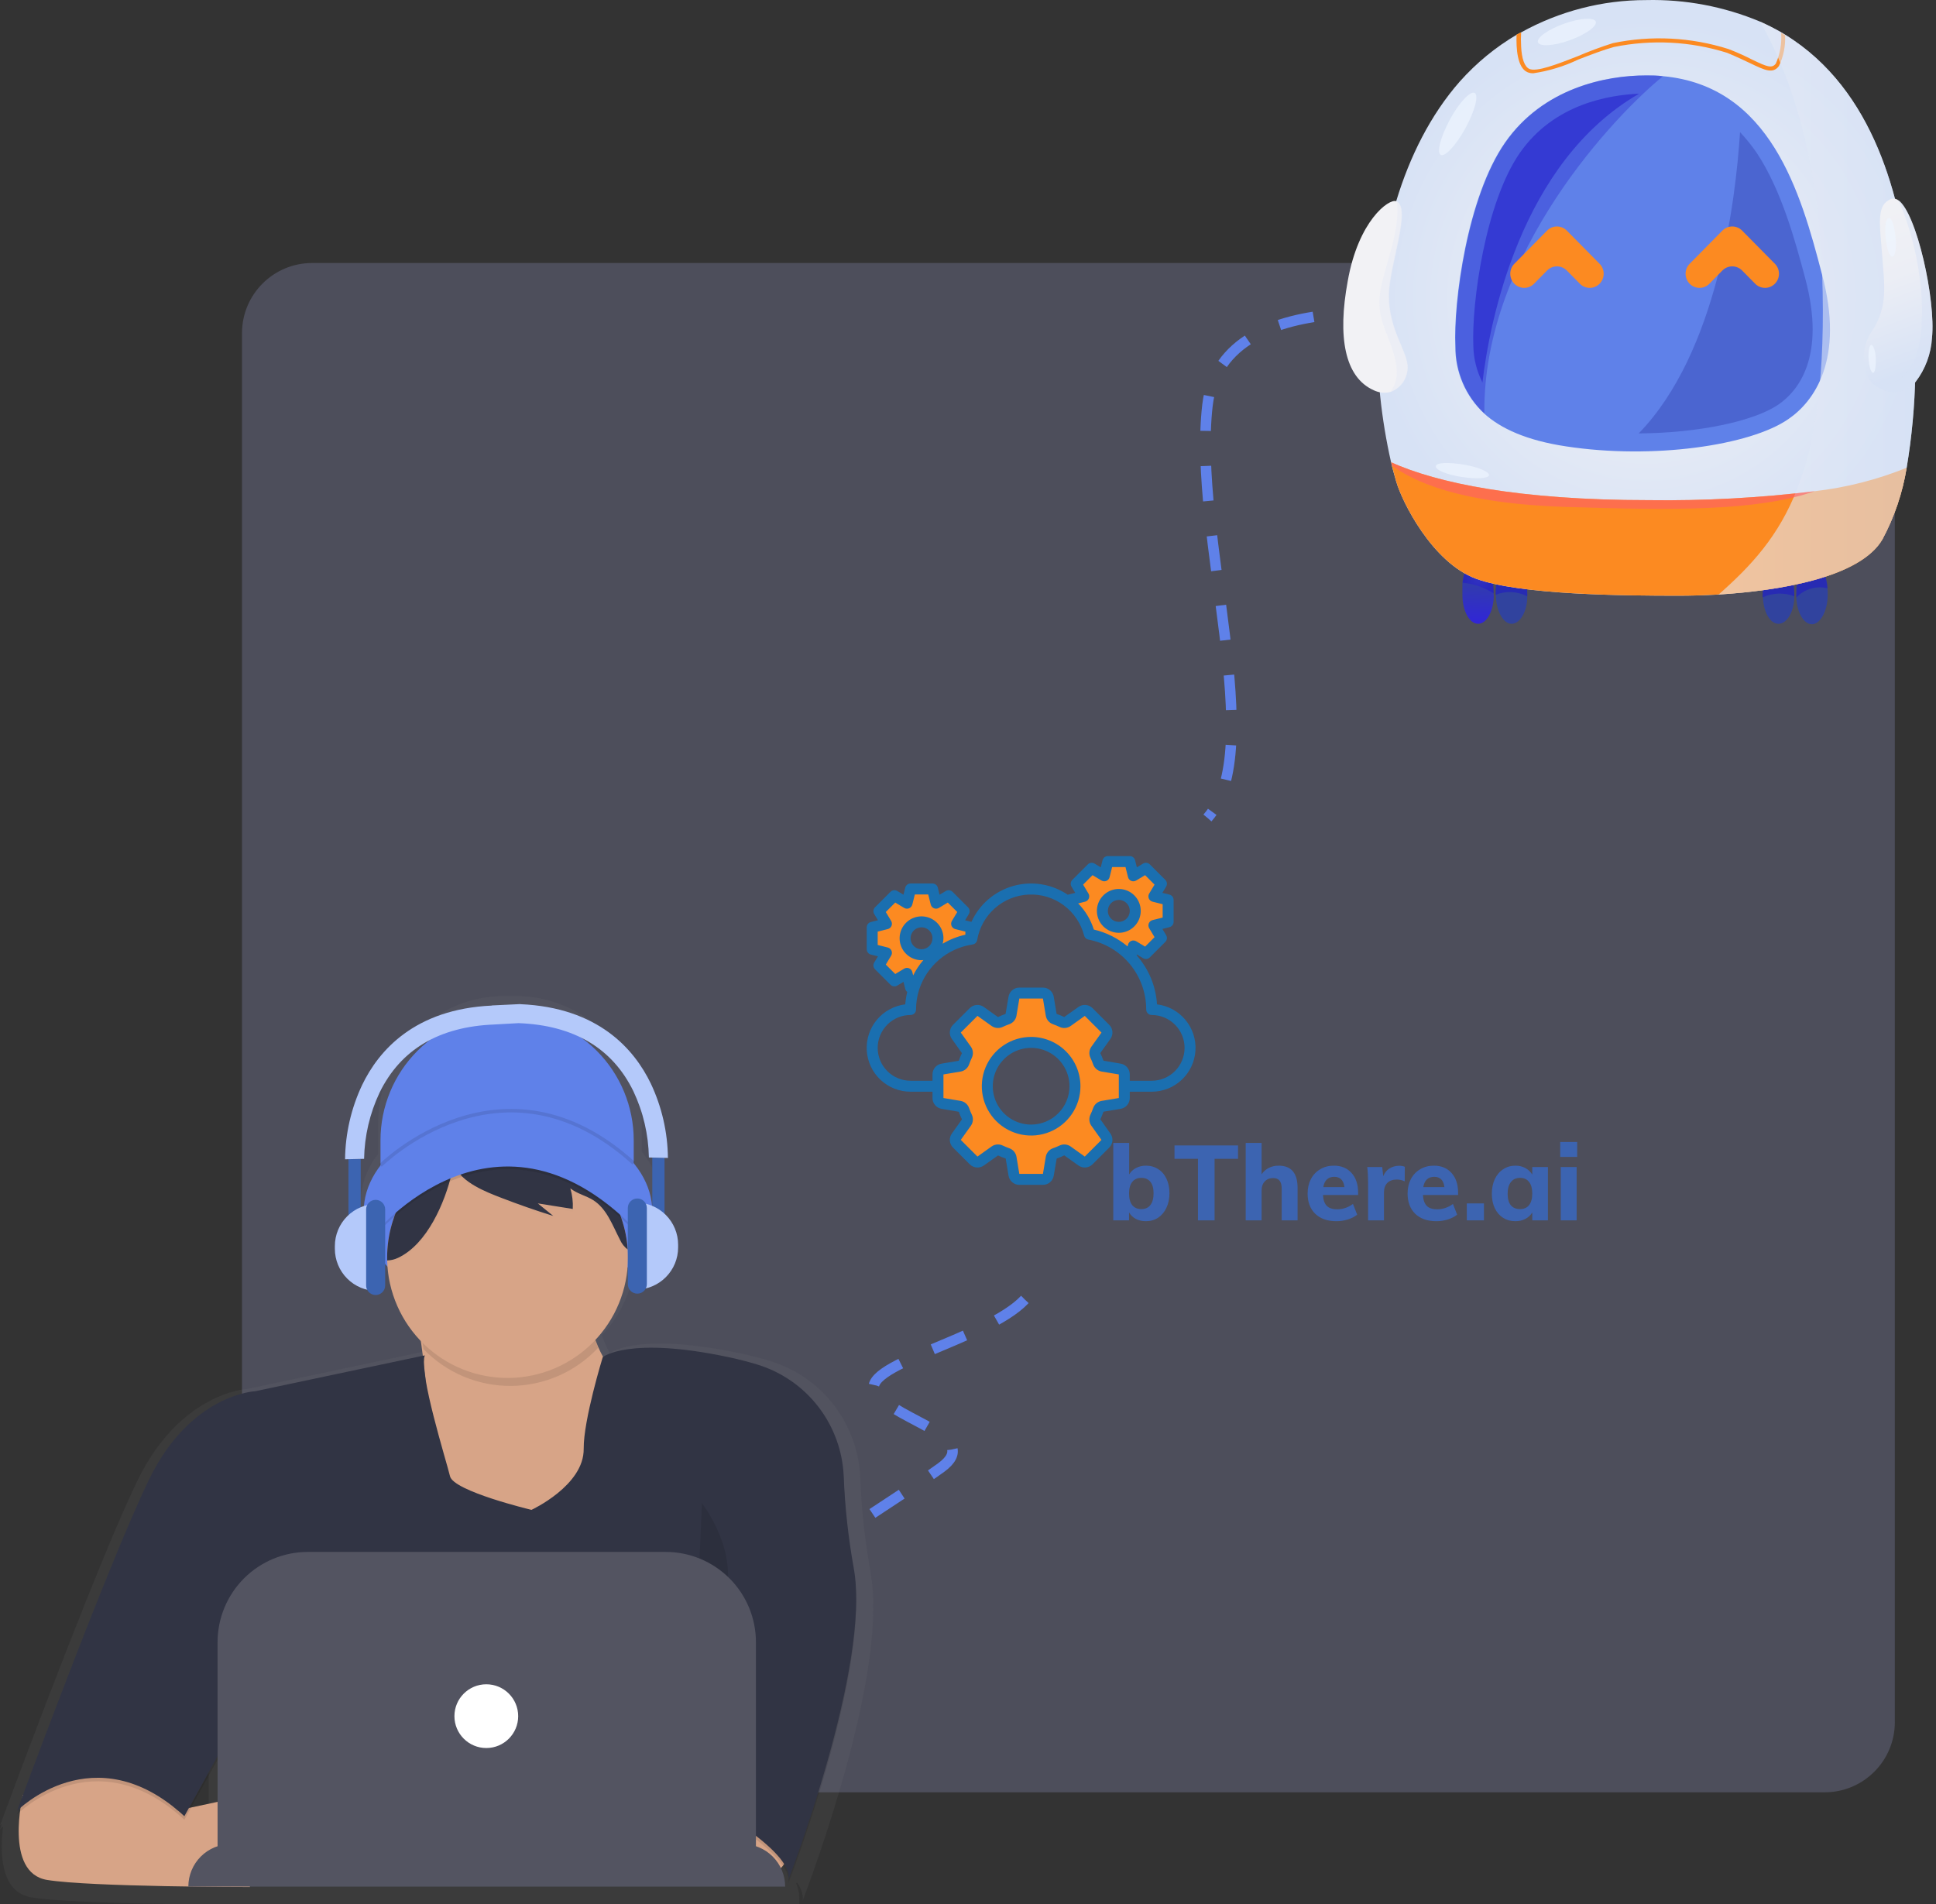 <svg width="552" height="543" viewBox="0 0 552 543" fill="none" xmlns="http://www.w3.org/2000/svg">
<rect x="0" y="0" width="552" height="543" fill="#333333" stroke="none"/>
<rect opacity="0.2" x="69" y="75" width="471.263" height="436.094" rx="20" fill="#B4BBFA"/>
<path d="M414.334 91.497C414.334 91.497 348.626 78.469 344.285 115.525C339.943 152.582 361.65 213.617 344.285 233.236M292.188 370.565C281.334 382.19 243.347 389.456 249.859 397.449C256.371 405.442 280.249 409.801 268.31 418.521C256.371 427.24 221.761 447.074 235.267 446.966" stroke="#5F81E9" stroke-width="3" stroke-miterlimit="10" stroke-dasharray="10 10"/>
<path d="M248.223 448.384C246.614 439.433 245.627 430.382 245.269 421.294V421.294C244.953 413.81 242.329 406.606 237.756 400.673C233.184 394.739 226.887 390.365 219.73 388.153C217.124 387.351 214.25 386.601 211.081 385.928C183.279 380.023 174.833 385.179 173.873 385.857C173.064 384.376 172.361 382.84 171.769 381.26C171.721 381.099 171.678 380.936 171.632 380.773C177.134 374.905 180.486 367.346 181.142 359.329C185.779 354.627 188.489 348.953 188.489 342.845C188.489 337.592 186.483 332.661 182.972 328.392V320.102C182.972 315.361 182.038 310.667 180.224 306.287C178.41 301.907 175.75 297.927 172.398 294.574C169.045 291.222 165.065 288.562 160.685 286.748C156.305 284.934 151.611 284 146.87 284H143.942C139.201 284 134.506 284.934 130.126 286.748C125.746 288.562 121.766 291.222 118.413 294.574C115.061 297.927 112.402 301.906 110.587 306.287C108.773 310.667 107.839 315.361 107.839 320.102V329.051C104.675 332.959 102.917 337.817 102.848 342.845C102.848 348.825 105.447 354.387 109.907 359.031C110.517 367.342 114.023 375.177 119.815 381.169C120.011 382.524 120.211 383.984 120.409 385.523L70.667 396.042C70.667 396.042 51.49 396.831 39.143 422.313C28.69 443.885 7.883 499.345 1.744 515.856H1.744L1.744 515.856C0.632 518.848 0 520.563 0 520.563C0 520.563 0.204 520.357 0.594 520.006C0.208 521.049 0 521.614 0 521.614C0 521.614 0.302 521.309 0.876 520.807C0.004 527.717 -0.12 539.576 8.932 541.054C16.52 542.293 36.063 542.801 50.833 543.01V543.024H51.857C61.644 543.155 69.091 543.156 69.091 543.156V543.024H227.894V541.397C227.896 539.918 227.598 538.455 227.019 537.095C227.095 537.007 227.169 536.919 227.24 536.83C228.09 537.952 228.655 539.263 228.888 540.651C228.87 540.786 228.846 540.921 228.814 541.054C228.814 541.054 228.846 540.97 228.907 540.811C228.945 541.244 228.913 541.681 228.814 542.105C228.814 542.105 249.188 489.607 248.97 458.262C249.029 454.953 248.779 451.646 248.223 448.384ZM121.223 392.611C120.961 391.114 120.793 389.602 120.719 388.084L120.721 388.042C120.896 389.516 121.066 391.044 121.223 392.611ZM59.502 505.371V517.882L51.659 519.558L59.502 505.371Z" fill="url(#paint0_linear)"/>
<path d="M144.591 289.049H144.591C154.166 289.049 163.349 292.853 170.119 299.623C176.89 306.394 180.693 315.577 180.693 325.152V340.552H108.488V325.152C108.488 315.577 112.292 306.394 119.062 299.623C125.833 292.853 135.016 289.049 144.591 289.049Z" fill="#5F81E9"/>
<path d="M144.843 373.878C167.571 373.878 185.995 361.218 185.995 345.602C185.995 329.985 167.571 317.325 144.843 317.325C122.116 317.325 103.691 329.985 103.691 345.602C103.691 361.218 122.116 373.878 144.843 373.878Z" fill="#5F81E9"/>
<path d="M118.46 372.994C118.46 372.994 127.044 417.933 118.46 430.051C109.876 442.169 144.717 446.966 144.717 446.966L180.819 433.838L185.868 401.523C185.868 401.523 163.904 389.152 168.448 364.158L118.46 372.994Z" fill="#D7A487"/>
<path d="M225.001 524.473C225.001 524.473 227.274 534.319 214.903 536.087C207.597 537.161 200.168 537.073 192.89 535.824L190.161 511.093H218.942L225.001 524.473Z" fill="#D7A487"/>
<path d="M6.528 511.87C6.528 511.87 1.065 534.067 13.435 536.086C25.806 538.106 71.25 538.106 71.25 538.106V511.85L50.678 516.244L31.36 497.712L6.528 511.87Z" fill="#D7A487"/>
<path opacity="0.1" d="M121.112 387.511L72.765 397.736C72.765 397.736 54.335 398.493 42.469 422.982C30.603 447.471 4.852 517.404 4.852 517.404C4.852 517.404 26.816 495.187 52.568 518.919L69.735 487.866L65.948 537.096H198.997V513.87C198.997 513.87 226.768 528.765 224.749 537.096C224.749 537.096 248.513 475.866 243.402 448.038C241.856 439.436 240.907 430.737 240.563 422.003V422.003C240.259 414.81 237.738 407.888 233.343 402.185C228.949 396.483 222.898 392.28 216.02 390.153C213.515 389.383 210.753 388.663 207.707 388.016C179.179 381.956 171.857 388.016 171.857 388.016C171.857 388.016 166.331 405.997 166.429 414.146C166.556 424.623 151.534 431.566 151.534 431.566C151.534 431.566 129.317 426.264 128.307 421.972C127.297 417.68 119.345 392.56 121.112 387.511Z" fill="black"/>
<path d="M121.112 386.501L72.765 396.726C72.765 396.726 54.335 397.483 42.469 421.972C30.603 446.461 4.852 516.394 4.852 516.394C4.852 516.394 26.816 494.177 52.568 517.909L69.735 486.856L65.948 536.087H198.997V512.86C198.997 512.86 226.768 527.755 224.749 536.087C224.749 536.087 248.513 474.856 243.402 447.028C241.856 438.426 240.907 429.727 240.563 420.993V420.993C240.259 413.801 237.738 406.878 233.343 401.175C228.949 395.473 222.898 391.27 216.02 389.143C213.515 388.373 210.753 387.653 207.707 387.006C179.179 380.947 171.857 387.006 171.857 387.006C171.857 387.006 166.331 404.987 166.429 413.136C166.556 423.613 151.534 430.556 151.534 430.556C151.534 430.556 129.317 425.254 128.307 420.962C127.297 416.67 119.345 391.55 121.112 386.501Z" fill="#313444"/>
<path opacity="0.1" d="M170.523 384.355C168.492 378.605 168.038 372.416 169.206 366.43L119.218 375.266C119.218 375.266 119.939 379.044 120.755 384.704C123.985 388.056 127.864 390.716 132.155 392.522C136.445 394.328 141.059 395.243 145.714 395.21C150.369 395.177 154.969 394.198 159.234 392.332C163.499 390.466 167.34 387.752 170.523 384.355Z" fill="black"/>
<path d="M179.052 358.604C179.052 367.638 175.492 376.308 169.143 382.735C162.793 389.161 154.167 392.827 145.134 392.937C136.1 393.046 127.387 389.591 120.884 383.32C114.381 377.049 110.611 368.468 110.392 359.437C110.384 359.159 110.382 358.881 110.382 358.604C110.381 352.175 112.184 345.875 115.587 340.42C118.99 334.965 123.855 330.576 129.63 327.75C130.66 327.247 131.718 326.795 132.803 326.392C138.455 324.314 144.551 323.748 150.489 324.751C150.492 324.753 150.497 324.754 150.501 324.753C158.106 326.048 165.053 329.869 170.22 335.598C175.387 341.327 178.472 348.631 178.977 356.329C179.027 357.081 179.052 357.839 179.052 358.604Z" fill="#D7A487"/>
<g opacity="0.1">
<path opacity="0.1" d="M132.754 327.197C132.77 327.186 132.786 327.176 132.802 327.167C131.717 327.568 130.659 328.021 129.629 328.525C123.854 331.351 118.989 335.741 115.586 341.195C112.183 346.65 110.38 352.95 110.381 359.379C110.381 359.656 110.383 359.934 110.391 360.212C111.458 360.184 112.507 359.932 113.471 359.472C121.843 355.566 126.864 343.612 128.836 335.276C129.543 332.292 130.22 328.929 132.754 327.197Z" fill="black"/>
<path opacity="0.1" d="M159.036 328.161C156.319 326.913 153.449 326.027 150.5 325.528C152.919 326.084 155.079 327.441 156.63 329.378C157.39 330.413 158.02 331.536 158.507 332.724C153.937 330.726 148.988 329.745 144.002 329.848C139.016 329.951 134.112 331.137 129.629 333.322C131.785 338.046 138.468 340.623 142.929 342.348C147.814 344.233 152.756 345.958 157.756 347.521C156.284 346.324 154.812 345.129 153.34 343.936C156.663 344.463 159.986 344.992 163.31 345.521C163.418 343.537 163.183 341.548 162.614 339.644C164.512 341.183 167.057 341.699 169.13 343.006C173.015 345.455 174.631 350.182 176.749 354.256C177.239 355.378 178.005 356.358 178.976 357.104C178.566 350.931 176.498 344.984 172.988 339.889C169.478 334.795 164.658 330.743 159.036 328.161Z" fill="black"/>
</g>
<path d="M132.755 326.422C132.771 326.411 132.787 326.401 132.803 326.391C131.718 326.793 130.66 327.246 129.63 327.75C123.855 330.575 118.99 334.965 115.587 340.42C112.184 345.874 110.381 352.174 110.382 358.603C110.382 358.881 110.384 359.159 110.392 359.437C111.459 359.408 112.508 359.156 113.472 358.697C121.844 354.791 126.865 342.837 128.837 334.501C129.544 331.516 130.221 328.154 132.755 326.422Z" fill="#313444"/>
<path d="M159.036 327.386C156.319 326.137 153.449 325.252 150.5 324.753C152.919 325.309 155.079 326.666 156.63 328.603C157.39 329.637 158.02 330.761 158.507 331.948C153.937 329.95 148.988 328.969 144.002 329.072C139.016 329.176 134.112 330.361 129.629 332.547C131.785 337.27 138.468 339.848 142.929 341.572C147.814 343.458 152.756 345.182 157.756 346.745C156.284 345.549 154.812 344.354 153.34 343.16C156.663 343.688 159.986 344.216 163.31 344.746C163.418 342.761 163.183 340.773 162.614 338.869C164.512 340.408 167.057 340.924 169.13 342.231C173.015 344.68 174.631 349.406 176.749 353.481C177.239 354.603 178.005 355.582 178.976 356.329C178.566 350.156 176.498 344.208 172.988 339.114C169.478 334.02 164.658 329.968 159.036 327.386Z" fill="#313444"/>
<path opacity="0.1" d="M106.469 352.941C106.469 352.941 141.814 309.012 182.713 352.941L179.179 343.095C179.179 343.095 159.991 315.071 146.358 321.13C132.725 327.189 119.344 331.481 119.344 331.481L106.469 352.941Z" fill="black"/>
<path d="M106.469 352.166C106.469 352.166 141.814 308.237 182.713 352.166L179.179 342.319C179.179 342.319 159.991 314.296 146.358 320.355C132.725 326.414 119.344 330.706 119.344 330.706L106.469 352.166Z" fill="#5F81E9"/>
<path opacity="0.1" d="M77.435 446.84C77.435 446.84 69.861 467.037 80.464 485.215C91.068 503.392 71.123 510.966 71.123 510.966" fill="black"/>
<path opacity="0.1" d="M200.134 428.662C200.134 428.662 213.262 445.325 204.678 460.221C196.094 475.116 196.599 510.966 196.599 510.966" fill="black"/>
<path d="M65.821 525.862H211.746C214.96 525.862 218.043 527.138 220.315 529.411C222.588 531.684 223.865 534.766 223.865 537.98H53.703C53.703 534.766 54.98 531.684 57.252 529.411C59.525 527.138 62.608 525.862 65.821 525.862H65.821Z" fill="#535461"/>
<path d="M87.773 442.548H189.796C196.622 442.548 203.169 445.26 207.996 450.087C212.822 454.913 215.534 461.46 215.534 468.286V528.639H62.035V468.286C62.035 461.46 64.747 454.913 69.574 450.087C74.4 445.26 80.947 442.548 87.773 442.548Z" fill="#535461"/>
<path d="M138.657 498.469C143.677 498.469 147.746 494.4 147.746 489.38C147.746 484.361 143.677 480.292 138.657 480.292C133.638 480.292 129.568 484.361 129.568 489.38C129.568 494.4 133.638 498.469 138.657 498.469Z" fill="white"/>
<path opacity="0.1" d="M108.488 332.344C108.488 332.344 143.227 297.624 180.693 331.711" stroke="black" stroke-miterlimit="10"/>
<path d="M189.471 330.132H185.982V349.903H189.471V330.132Z" fill="#3C64B1"/>
<path d="M181.331 342.925C184.518 342.925 187.575 344.191 189.829 346.445C192.083 348.699 193.349 351.756 193.349 354.943V355.718C193.349 358.906 192.083 361.962 189.829 364.216C187.575 366.47 184.518 367.736 181.331 367.736V342.925Z" fill="#B4C9FA"/>
<path d="M181.719 341.762H181.719C180.22 341.762 179.005 342.977 179.005 344.476V366.185C179.005 367.684 180.22 368.899 181.719 368.899H181.719C183.217 368.899 184.432 367.684 184.432 366.185V344.476C184.432 342.977 183.217 341.762 181.719 341.762Z" fill="#3C64B1"/>
<path d="M99.353 350.291H102.842V330.52H99.353V350.291Z" fill="#3C64B1"/>
<path d="M107.494 368.124C104.307 368.124 101.25 366.858 98.996 364.604C96.743 362.35 95.477 359.293 95.477 356.106V355.331C95.477 352.143 96.743 349.087 98.996 346.833C101.25 344.579 104.307 343.313 107.494 343.313V368.124Z" fill="#B4C9FA"/>
<path d="M107.107 369.287H107.107C108.605 369.287 109.82 368.072 109.82 366.573V344.864C109.82 343.365 108.605 342.15 107.107 342.15H107.107C105.608 342.15 104.393 343.365 104.393 344.864V366.573C104.393 368.072 105.608 369.287 107.107 369.287Z" fill="#3C64B1"/>
<path d="M185.569 309C180.845 299.177 170.556 287.301 148.377 286.353L148.379 286.326L148.112 286.339L148.095 286.338L148.095 286.34L140.238 286.714L140.238 286.752C118.205 287.766 107.965 299.596 103.256 309.388C100.124 316.021 98.463 323.252 98.385 330.587L101.098 330.52L103.811 330.458C103.929 323.92 105.435 317.482 108.229 311.57C114.211 299.286 125.215 292.751 140.938 292.149L140.937 292.144L147.887 291.759L147.887 291.761C163.609 292.364 174.614 298.898 180.596 311.183C183.389 317.095 184.895 323.533 185.014 330.07L187.727 330.132L190.44 330.199C190.362 322.864 188.701 315.633 185.569 309Z" fill="#B4C9FA"/>
<path d="M425.915 169.629C425.915 174.201 423.92 177.884 421.442 177.884C418.963 177.884 416.969 174.201 416.969 169.629C416.969 168.432 416.969 167.297 416.969 166.284C417.18 163.399 418.057 161.405 421.351 161.405C424.645 161.405 425.794 164.872 425.824 169.23L425.915 169.629Z" fill="url(#paint1_linear)"/>
<path d="M435.466 169.629V170.058C435.466 174.416 433.38 177.884 430.993 177.884C428.605 177.884 426.52 174.201 426.52 169.629C426.52 165.057 427.275 161.405 430.993 161.405C434.71 161.405 435.466 165.087 435.466 169.629Z" fill="url(#paint2_linear)"/>
<path style="mix-blend-mode:multiply" opacity="0.5" d="M425.915 169.23C423.232 167.534 420.203 166.485 417.06 166.161C417.271 163.277 418.148 161.282 421.442 161.282C424.736 161.282 425.885 164.872 425.915 169.23Z" fill="url(#paint3_radial)"/>
<path style="mix-blend-mode:multiply" opacity="0.5" d="M435.465 169.629V170.058C434.071 169.336 432.541 168.924 430.978 168.85C429.414 168.776 427.853 169.041 426.398 169.629C426.398 165.087 427.154 161.405 430.871 161.405C434.589 161.405 435.465 165.087 435.465 169.629Z" fill="url(#paint4_radial)"/>
<path d="M521.118 169.629C521.118 174.201 519.002 178.006 516.645 178.006C514.288 178.006 512.383 174.723 512.172 170.519V169.752C512.172 165.21 512.655 161.527 516.645 161.527C519.667 161.527 520.816 164.259 521.058 167.88C521.118 168.371 521.118 168.984 521.118 169.629Z" fill="url(#paint5_linear)"/>
<path d="M511.598 169.629V170.028C511.598 174.385 509.513 177.884 507.095 177.884C504.677 177.884 502.833 174.569 502.652 170.365C502.637 170.12 502.637 169.874 502.652 169.629C502.652 165.087 503.74 161.405 507.125 161.405C510.51 161.405 511.598 165.087 511.598 169.629Z" fill="url(#paint6_linear)"/>
<path style="mix-blend-mode:multiply" opacity="0.5" d="M511.598 169.629V170.028C510.139 169.475 508.587 169.22 507.031 169.278C505.475 169.336 503.946 169.705 502.531 170.365C502.516 170.12 502.516 169.874 502.531 169.629C502.531 165.087 503.619 161.405 507.004 161.405C510.389 161.405 511.598 165.087 511.598 169.629Z" fill="url(#paint7_radial)"/>
<path style="mix-blend-mode:multiply" opacity="0.5" d="M521.057 167.757C519.478 167.375 517.828 167.417 516.27 167.88C514.712 168.343 513.299 169.21 512.172 170.396V169.629C512.172 165.087 512.655 161.405 516.645 161.405C519.697 161.405 520.816 164.136 521.057 167.757Z" fill="url(#paint8_radial)"/>
<path d="M543.634 133.388C542.473 140.546 540.133 147.455 536.713 153.825C530.306 164.78 506.913 168.493 490.018 169.537C485.696 169.782 481.828 169.874 478.684 169.874C463.21 169.874 433.35 169.66 420.837 165.026C408.325 160.392 399.681 142.962 398.079 137.254C397.686 135.904 397.172 134.185 396.628 131.823C393.839 119.497 392.509 106.877 392.669 94.231C392.669 71.093 399.379 42.37 416.243 23.221C420.957 17.93 426.453 13.416 432.534 9.842L433.712 9.228C444.642 3.174 456.895 0.008 469.345 0.022C480.477 -0.241 491.541 1.849 501.835 6.159C503.901 7.077 505.918 8.101 507.88 9.228L508.998 9.903C534.718 25.738 541.911 57.069 544.601 80.023C546.916 97.76 546.59 115.749 543.634 133.388Z" fill="url(#paint9_radial)"/>
<path d="M509.936 119.486C499.116 127.035 471.31 131.086 446.467 127.281C435.284 125.593 427.88 122.217 423.104 117.86C420.512 115.436 418.447 112.489 417.041 109.207C415.636 105.925 414.922 102.382 414.944 98.803C414.37 86.13 418.299 56.179 429.119 40.651C439.939 25.124 457.77 21.503 469.346 21.503C471.008 21.503 472.58 21.503 474.121 21.718C504.737 24.51 513.411 54.829 519.456 78.09C526.075 102.547 517.159 114.546 509.936 119.486Z" fill="#5F81E9"/>
<path style="mix-blend-mode:screen" opacity="0.3" d="M474.121 21.779C461.095 32.274 422.742 72.044 423.225 117.86C420.633 115.436 418.568 112.489 417.162 109.207C415.757 105.925 415.043 102.382 415.065 98.803C414.491 86.13 418.42 56.179 429.24 40.651C440.06 25.124 457.77 21.503 469.346 21.503C471.008 21.503 472.58 21.503 474.121 21.779Z" fill="url(#paint10_radial)"/>
<path d="M543.635 133.388C542.473 140.546 540.134 147.455 536.714 153.825C528.704 167.573 494.189 169.874 478.685 169.874C463.18 169.874 433.35 169.66 420.838 165.026C408.325 160.392 399.681 142.962 398.08 137.254C397.747 136.119 397.324 134.584 396.84 132.743C396.84 132.436 396.84 132.129 396.629 131.822C409.776 137.745 432.897 142.624 470.132 142.624C485.926 142.835 501.717 141.985 517.401 140.077C526.399 139.04 535.221 136.79 543.635 133.388Z" fill="url(#paint11_linear)"/>
<path d="M508.968 10.057C509.127 13.086 508.524 16.106 507.215 18.833C505.523 21.135 503.135 19.999 499.236 18.127C497.423 17.268 495.186 16.194 492.436 15.059C481.981 11.782 470.885 11.213 460.158 13.401C457.135 14.23 453.478 15.642 449.972 16.992C445.933 18.921 441.635 20.235 437.218 20.889C436.606 20.914 435.997 20.798 435.435 20.552C432.624 19.232 432.262 13.831 432.413 9.842L433.712 9.228C433.635 10.567 433.635 11.909 433.712 13.248C433.863 16.716 434.679 18.986 436.009 19.631C438.095 20.613 443.988 18.311 449.67 16.102C453.01 14.66 456.42 13.39 459.886 12.297C470.831 10.026 482.164 10.607 492.829 13.985C495.64 15.059 497.876 16.133 499.69 17.053C503.77 19.017 505.22 19.6 506.339 18.127C507.542 15.371 508.061 12.358 507.85 9.351L508.968 10.057Z" fill="#FC8A21"/>
<path style="mix-blend-mode:screen" opacity="0.5" d="M467.351 26.72C433.471 46.236 424.706 91.868 422.681 109.053C421.03 105.815 420.141 102.234 420.082 98.588C419.568 86.314 423.528 57.713 433.35 43.597C443.173 29.481 459.13 27.057 467.351 26.72Z" fill="url(#paint12_radial)"/>
<path style="mix-blend-mode:multiply" opacity="0.6" d="M543.635 133.387C542.473 140.546 540.133 147.455 536.713 153.825C530.306 164.78 506.913 168.493 490.019 169.537C508.545 153.211 521.481 135.781 519.547 78.151C518.338 41.818 509.15 18.925 501.836 6.159C503.901 7.076 505.919 8.101 507.88 9.228L508.999 9.903C534.719 25.738 541.912 57.069 544.602 80.023C546.916 97.76 546.59 115.749 543.635 133.387Z" fill="url(#paint13_linear)"/>
<path d="M550.858 96.318C550.592 100.883 548.969 105.259 546.204 108.869C545.244 110.058 543.965 110.938 542.521 111.401C541.077 111.864 539.532 111.891 538.074 111.477C535.985 111.016 534.136 109.793 532.875 108.04C531.783 105.955 531.273 103.606 531.401 101.248C531.529 98.889 532.29 96.612 533.601 94.661C538.497 87.357 537.227 81.189 536.623 72.443C535.958 64.189 535.112 58.972 538.467 57.1C538.659 56.979 538.861 56.877 539.071 56.793C539.423 56.646 539.808 56.597 540.185 56.651C540.562 56.705 540.918 56.86 541.217 57.1C546.506 60.721 551.976 85.639 550.858 96.318Z" fill="url(#paint14_linear)"/>
<path d="M396.387 111.784C394.816 112.171 393.162 111.998 391.702 111.293C383.361 107.58 381.336 96.042 384.267 80.176C387.29 62.961 395.994 56.578 398.11 57.376C402.552 59.432 395.813 76.156 395.964 84.534C395.964 93.74 400.981 99.877 401.283 104.235C401.393 105.864 400.974 107.485 400.09 108.849C399.205 110.212 397.904 111.244 396.387 111.784Z" fill="url(#paint15_linear)"/>
<path style="mix-blend-mode:multiply" opacity="0.6" d="M396.387 111.784C399.953 107.426 397.807 101.289 395.087 94.477C391.884 86.498 393.546 82.202 395.934 73.763C397.868 66.95 398.956 61.672 398.231 57.437C402.673 59.493 395.934 76.218 396.085 84.595C396.085 93.801 401.102 99.939 401.404 104.296C401.493 105.93 401.05 107.549 400.143 108.902C399.237 110.255 397.917 111.268 396.387 111.784Z" fill="url(#paint16_linear)"/>
<path style="mix-blend-mode:multiply" opacity="0.5" d="M550.858 96.318C550.592 100.883 548.969 105.259 546.203 108.869C545.244 110.058 543.964 110.938 542.521 111.401C541.077 111.864 539.532 111.891 538.073 111.477C535.985 111.016 534.135 109.793 532.875 108.04C537.801 111.293 544.964 109.482 547.261 97.913C549.709 84.964 545.992 67.227 541.217 56.977C546.506 60.721 551.976 85.639 550.858 96.318Z" fill="url(#paint17_linear)"/>
<path style="mix-blend-mode:screen" opacity="0.7" d="M417.815 36.57C415.155 41.45 411.982 44.825 410.773 44.15C409.564 43.475 410.773 38.964 413.402 34.085C416.032 29.205 419.266 25.83 420.475 26.505C421.684 27.18 420.505 31.691 417.815 36.57Z" fill="url(#paint18_linear)"/>
<path style="mix-blend-mode:screen" opacity="0.7" d="M454.99 6.159C455.443 7.448 452.119 9.842 447.585 11.468C443.052 13.095 439.002 13.371 438.518 12.082C438.035 10.793 441.359 8.4 445.923 6.773C450.487 5.147 454.537 4.901 454.99 6.159Z" fill="url(#paint19_linear)"/>
<path style="mix-blend-mode:screen" opacity="0.7" d="M540.461 67.533C540.733 70.602 540.461 73.088 539.584 73.18C538.708 73.272 537.952 70.848 537.65 67.81C537.348 64.772 537.65 62.255 538.526 62.163C539.403 62.071 540.158 64.465 540.461 67.533Z" fill="url(#paint20_linear)"/>
<path style="mix-blend-mode:screen" opacity="0.7" d="M534.84 102.271C534.84 104.45 534.658 106.26 534.084 106.291C533.51 106.322 532.935 104.603 532.784 102.394C532.633 100.184 532.996 98.404 533.57 98.374C534.144 98.343 534.719 100.092 534.84 102.271Z" fill="url(#paint21_linear)"/>
<path style="mix-blend-mode:multiply" opacity="0.5" d="M507.185 115.282C500.173 120.161 484.215 123.476 467.229 123.598C489.655 100.522 494.884 57.161 496.123 37.675C497.852 39.511 499.439 41.481 500.868 43.567C508.001 54.307 511.899 68.853 514.74 79.471C520.694 101.903 512.564 111.538 507.185 115.282Z" fill="url(#paint22_radial)"/>
<path style="mix-blend-mode:screen" opacity="0.7" d="M424.555 135.505C424.404 136.456 420.898 136.64 416.697 135.996C412.496 135.351 409.232 134.001 409.383 132.927C409.534 131.853 413.04 131.792 417.241 132.467C421.442 133.142 424.706 134.584 424.555 135.505Z" fill="url(#paint23_linear)"/>
<g style="mix-blend-mode:screen" opacity="0.6">
<path d="M517.401 140.077C500.869 145.816 477.204 145.54 446.467 144.558C415.73 143.576 402.825 137.131 396.84 132.743C396.84 132.436 396.84 132.129 396.629 131.822C409.776 137.745 432.897 142.624 470.132 142.624C485.926 142.835 501.717 141.985 517.401 140.077Z" fill="#FE5E6A"/>
</g>
<path d="M446.732 65.754C445.986 65.001 444.976 64.578 443.923 64.578C442.869 64.578 441.859 65.001 441.113 65.754L431.64 75.359C430.955 76.126 430.588 77.129 430.614 78.162C430.639 79.196 431.056 80.179 431.777 80.91C432.499 81.641 433.47 82.063 434.491 82.089C435.511 82.115 436.502 81.743 437.259 81.049L441.113 77.135C441.859 76.381 442.869 75.958 443.923 75.958C444.976 75.958 445.986 76.381 446.732 77.135L450.598 81.049C451.355 81.743 452.346 82.115 453.366 82.089C454.386 82.063 455.357 81.641 456.079 80.91C456.801 80.179 457.217 79.196 457.243 78.162C457.269 77.129 456.901 76.126 456.217 75.359L446.732 65.754ZM506.202 75.359L496.718 65.754C495.972 65.001 494.961 64.578 493.908 64.578C492.855 64.578 491.844 65.001 491.099 65.754L481.625 75.359C480.941 76.126 480.573 77.129 480.599 78.162C480.625 79.196 481.041 80.179 481.763 80.91C482.485 81.641 483.456 82.063 484.476 82.089C485.496 82.115 486.487 81.743 487.244 81.049L491.099 77.135C491.844 76.381 492.855 75.958 493.908 75.958C494.961 75.958 495.972 76.381 496.718 77.135L500.583 81.049C501.34 81.743 502.331 82.115 503.351 82.089C504.372 82.063 505.343 81.641 506.064 80.91C506.786 80.179 507.203 79.196 507.228 78.162C507.254 77.129 506.887 76.126 506.202 75.359Z" fill="#FC8A21"/>
<path d="M326.72 332.4C328.04 332.4 329.21 332.73 330.23 333.39C331.25 334.03 332.04 334.95 332.6 336.15C333.16 337.33 333.44 338.7 333.44 340.26C333.44 341.82 333.15 343.21 332.57 344.43C332.01 345.63 331.22 346.57 330.2 347.25C329.18 347.91 328.02 348.24 326.72 348.24C325.66 348.24 324.7 348.02 323.84 347.58C323 347.12 322.36 346.5 321.92 345.72V348H317.42V325.92H321.95V334.92C322.39 334.14 323.03 333.53 323.87 333.09C324.73 332.63 325.68 332.4 326.72 332.4ZM325.43 344.79C326.55 344.79 327.41 344.4 328.01 343.62C328.61 342.84 328.91 341.72 328.91 340.26C328.91 338.86 328.61 337.78 328.01 337.02C327.41 336.26 326.55 335.88 325.43 335.88C324.31 335.88 323.44 336.27 322.82 337.05C322.22 337.81 321.92 338.9 321.92 340.32C321.92 341.76 322.22 342.87 322.82 343.65C323.44 344.41 324.31 344.79 325.43 344.79ZM341.566 330.45H334.876V326.64H352.996V330.45H346.306V348H341.566V330.45ZM364.574 332.4C368.174 332.4 369.974 334.53 369.974 338.79V348H365.444V339C365.444 337.94 365.244 337.17 364.844 336.69C364.464 336.19 363.854 335.94 363.014 335.94C362.014 335.94 361.214 336.26 360.614 336.9C360.014 337.54 359.714 338.4 359.714 339.48V348H355.184V325.92H359.714V334.86C360.254 334.06 360.944 333.45 361.784 333.03C362.624 332.61 363.554 332.4 364.574 332.4ZM387.232 340.77H377.212C377.292 342.19 377.662 343.23 378.322 343.89C378.982 344.53 379.962 344.85 381.262 344.85C382.042 344.85 382.822 344.72 383.602 344.46C384.382 344.2 385.102 343.82 385.762 343.32L386.962 346.38C386.242 346.96 385.342 347.42 384.262 347.76C383.202 348.08 382.132 348.24 381.052 348.24C378.492 348.24 376.482 347.54 375.022 346.14C373.562 344.72 372.832 342.79 372.832 340.35C372.832 338.81 373.142 337.44 373.762 336.24C374.402 335.02 375.292 334.08 376.432 333.42C377.572 332.74 378.862 332.4 380.302 332.4C382.442 332.4 384.132 333.1 385.372 334.5C386.612 335.88 387.232 337.75 387.232 340.11V340.77ZM380.422 335.58C379.562 335.58 378.862 335.83 378.322 336.33C377.802 336.83 377.462 337.56 377.302 338.52H383.332C383.092 336.56 382.122 335.58 380.422 335.58ZM398.926 332.43C399.566 332.43 400.106 332.53 400.546 332.73L400.516 336.87C399.776 336.53 399.036 336.36 398.296 336.36C397.096 336.36 396.176 336.69 395.536 337.35C394.916 337.99 394.606 338.89 394.606 340.05V348H390.076V337.14C390.076 335.52 389.996 334.07 389.836 332.79H394.096L394.396 335.4C394.776 334.44 395.366 333.71 396.166 333.21C396.986 332.69 397.906 332.43 398.926 332.43ZM415.738 340.77H405.718C405.798 342.19 406.168 343.23 406.828 343.89C407.488 344.53 408.468 344.85 409.768 344.85C410.548 344.85 411.328 344.72 412.108 344.46C412.888 344.2 413.608 343.82 414.268 343.32L415.468 346.38C414.748 346.96 413.848 347.42 412.768 347.76C411.708 348.08 410.638 348.24 409.558 348.24C406.998 348.24 404.988 347.54 403.528 346.14C402.068 344.72 401.338 342.79 401.338 340.35C401.338 338.81 401.648 337.44 402.268 336.24C402.908 335.02 403.798 334.08 404.938 333.42C406.078 332.74 407.368 332.4 408.808 332.4C410.948 332.4 412.638 333.1 413.878 334.5C415.118 335.88 415.738 337.75 415.738 340.11V340.77ZM408.928 335.58C408.068 335.58 407.368 335.83 406.828 336.33C406.308 336.83 405.968 337.56 405.808 338.52H411.838C411.598 336.56 410.628 335.58 408.928 335.58ZM423.112 343.17V348H418.222V343.17H423.112ZM441.351 332.79V348H436.881V345.75C436.421 346.53 435.771 347.14 434.931 347.58C434.091 348.02 433.141 348.24 432.081 348.24C430.761 348.24 429.591 347.92 428.571 347.28C427.571 346.64 426.781 345.73 426.201 344.55C425.641 343.35 425.361 341.97 425.361 340.41C425.361 338.85 425.641 337.46 426.201 336.24C426.781 335.02 427.581 334.08 428.601 333.42C429.621 332.74 430.781 332.4 432.081 332.4C433.141 332.4 434.091 332.63 434.931 333.09C435.771 333.55 436.421 334.17 436.881 334.95V332.79H441.351ZM433.401 344.79C434.521 344.79 435.381 344.41 435.981 343.65C436.581 342.89 436.881 341.79 436.881 340.35C436.881 338.91 436.581 337.81 435.981 337.05C435.381 336.27 434.521 335.88 433.401 335.88C432.281 335.88 431.411 336.28 430.791 337.08C430.171 337.88 429.861 338.99 429.861 340.41C429.861 341.83 430.161 342.92 430.761 343.68C431.381 344.42 432.261 344.79 433.401 344.79ZM445.008 332.79H449.538V348H445.008V332.79ZM449.688 325.65V329.91H444.858V325.65H449.688Z" fill="#3C64B1"/>
<path d="M304.938 257.453C307.729 259.764 309.719 262.897 310.625 266.406C315.119 267.26 319.23 269.507 322.375 272.828L323.141 269.75L326.734 271.906L331.156 267.484L329 263.891L333.062 262.875V256.625L329 255.609L331.156 252.016L326.734 247.594L323.141 249.75L322.125 245.688H315.875L314.859 249.75L311.266 247.594L306.844 252.016L309 255.609L304.938 256.625V257.453ZM319 255.062C319.927 255.062 320.833 255.337 321.604 255.852C322.375 256.368 322.976 257.1 323.331 257.956C323.685 258.813 323.778 259.755 323.597 260.664C323.417 261.574 322.97 262.409 322.315 263.065C321.659 263.72 320.824 264.167 319.914 264.347C319.005 264.528 318.063 264.435 317.206 264.081C316.35 263.726 315.618 263.125 315.102 262.354C314.587 261.583 314.312 260.677 314.312 259.75C314.312 258.507 314.806 257.315 315.685 256.435C316.565 255.556 317.757 255.062 319 255.062Z" fill="#FC8A21"/>
<path d="M277.594 288.594L272.844 293.344C272.581 293.605 272.419 293.951 272.388 294.32C272.356 294.689 272.457 295.058 272.672 295.359L275.547 299.391C275.711 299.619 275.81 299.889 275.832 300.17C275.854 300.451 275.799 300.733 275.672 300.984C275.359 301.641 275.094 302.297 274.844 302.984C274.757 303.251 274.599 303.49 274.387 303.674C274.175 303.859 273.917 303.982 273.641 304.031L268.75 304.844C268.383 304.903 268.049 305.092 267.809 305.375C267.568 305.659 267.436 306.019 267.438 306.391V313.109C267.436 313.481 267.568 313.841 267.809 314.125C268.049 314.408 268.383 314.597 268.75 314.656L273.641 315.469C273.917 315.518 274.175 315.641 274.387 315.826C274.599 316.01 274.757 316.249 274.844 316.516C275.094 317.203 275.359 317.859 275.672 318.516C275.799 318.767 275.854 319.049 275.832 319.33C275.81 319.611 275.711 319.88 275.547 320.109L272.672 324.141C272.457 324.442 272.356 324.811 272.388 325.18C272.419 325.549 272.581 325.895 272.844 326.156L277.594 330.906C277.855 331.169 278.201 331.331 278.57 331.362C278.939 331.394 279.308 331.293 279.609 331.078L283.641 328.203C283.87 328.039 284.139 327.94 284.42 327.918C284.701 327.896 284.983 327.951 285.234 328.078C285.891 328.391 286.547 328.656 287.234 328.906C287.501 328.993 287.74 329.151 287.924 329.363C288.109 329.575 288.232 329.833 288.281 330.109L289.094 335C289.153 335.367 289.342 335.701 289.625 335.941C289.909 336.182 290.269 336.314 290.641 336.312H297.359C297.731 336.314 298.091 336.182 298.375 335.941C298.658 335.701 298.847 335.367 298.906 335L299.719 330.109C299.768 329.833 299.891 329.575 300.076 329.363C300.26 329.151 300.499 328.993 300.766 328.906C301.453 328.656 302.109 328.391 302.766 328.078C303.017 327.951 303.299 327.896 303.58 327.918C303.861 327.94 304.131 328.039 304.359 328.203L308.391 331.078C308.692 331.293 309.061 331.394 309.43 331.362C309.799 331.331 310.145 331.169 310.406 330.906L315.156 326.156C315.419 325.895 315.581 325.549 315.612 325.18C315.644 324.811 315.543 324.442 315.328 324.141L312.453 320.109C312.289 319.88 312.19 319.611 312.168 319.33C312.146 319.049 312.201 318.767 312.328 318.516C312.641 317.859 312.906 317.203 313.156 316.516C313.243 316.249 313.401 316.01 313.613 315.826C313.825 315.641 314.083 315.518 314.359 315.469L319.25 314.656C319.617 314.597 319.951 314.408 320.191 314.125C320.432 313.841 320.564 313.481 320.563 313.109V306.391C320.564 306.019 320.432 305.659 320.191 305.375C319.951 305.092 319.617 304.903 319.25 304.844L314.359 304.031C314.083 303.982 313.825 303.859 313.613 303.674C313.401 303.49 313.243 303.251 313.156 302.984C312.906 302.297 312.641 301.641 312.328 300.984C312.201 300.733 312.146 300.451 312.168 300.17C312.19 299.889 312.289 299.619 312.453 299.391L315.328 295.359C315.543 295.058 315.644 294.689 315.612 294.32C315.581 293.951 315.419 293.605 315.156 293.344L310.406 288.594C310.145 288.331 309.799 288.169 309.43 288.138C309.061 288.106 308.692 288.207 308.391 288.422L304.359 291.297C304.131 291.461 303.861 291.56 303.58 291.582C303.299 291.604 303.017 291.549 302.766 291.422C302.109 291.109 301.453 290.844 300.766 290.594C300.499 290.507 300.26 290.349 300.076 290.137C299.891 289.925 299.768 289.667 299.719 289.391L298.906 284.5C298.847 284.133 298.658 283.799 298.375 283.559C298.091 283.318 297.731 283.186 297.359 283.187H290.641C290.269 283.186 289.909 283.318 289.625 283.559C289.342 283.799 289.153 284.133 289.094 284.5L288.281 289.391C288.232 289.667 288.109 289.925 287.924 290.137C287.74 290.349 287.501 290.507 287.234 290.594C286.547 290.844 285.891 291.109 285.234 291.422C284.983 291.549 284.701 291.604 284.42 291.582C284.139 291.56 283.87 291.461 283.641 291.297L279.609 288.422C279.308 288.207 278.939 288.106 278.57 288.138C278.201 288.169 277.855 288.331 277.594 288.594ZM294 297.25C296.472 297.25 298.889 297.983 300.945 299.357C303 300.73 304.602 302.682 305.549 304.966C306.495 307.251 306.742 309.764 306.26 312.189C305.778 314.613 304.587 316.841 302.839 318.589C301.091 320.337 298.863 321.527 296.439 322.01C294.014 322.492 291.501 322.245 289.216 321.298C286.932 320.352 284.98 318.75 283.607 316.695C282.233 314.639 281.5 312.222 281.5 309.75C281.5 306.435 282.817 303.255 285.161 300.911C287.505 298.567 290.685 297.25 294 297.25Z" fill="#FC8A21"/>
<path d="M250.594 275.297L255.016 279.719L258.609 277.562L259.625 281.625H260.609C261.773 278.054 263.903 274.874 266.763 272.439C269.623 270.004 273.101 268.408 276.812 267.828V264.438L272.75 263.422L274.906 259.828L270.484 255.406L266.891 257.563L265.875 253.5H259.625L258.609 257.563L255.016 255.406L250.594 259.828L252.75 263.422L248.688 264.438V270.688L252.75 271.703L250.594 275.297ZM262.75 262.875C263.677 262.875 264.583 263.15 265.354 263.665C266.125 264.18 266.726 264.912 267.081 265.769C267.435 266.625 267.528 267.568 267.347 268.477C267.167 269.386 266.72 270.222 266.065 270.877C265.409 271.533 264.574 271.979 263.664 272.16C262.755 272.341 261.813 272.248 260.956 271.893C260.1 271.538 259.368 270.938 258.852 270.167C258.337 269.396 258.062 268.49 258.062 267.562C258.062 266.319 258.556 265.127 259.435 264.248C260.315 263.369 261.507 262.875 262.75 262.875Z" fill="#FC8A21"/>
<path d="M329.892 286.405C329.569 281.226 327.526 276.304 324.087 272.419L324.148 272.177L325.931 273.245C326.23 273.424 326.58 273.499 326.925 273.456C327.271 273.414 327.593 273.257 327.839 273.011L332.261 268.589C332.507 268.343 332.664 268.021 332.707 267.676C332.75 267.33 332.676 266.98 332.497 266.681L331.425 264.895L333.441 264.391C333.779 264.306 334.079 264.111 334.294 263.837C334.508 263.562 334.625 263.224 334.625 262.875V256.625C334.625 256.276 334.508 255.938 334.294 255.663C334.079 255.389 333.779 255.194 333.441 255.109L331.425 254.605L332.497 252.819C332.676 252.52 332.75 252.17 332.707 251.824C332.664 251.479 332.507 251.157 332.261 250.911L327.839 246.489C327.593 246.243 327.271 246.086 326.925 246.044C326.58 246.001 326.23 246.076 325.931 246.255L324.145 247.325L323.641 245.308C323.556 244.97 323.361 244.67 323.086 244.456C322.812 244.241 322.473 244.125 322.125 244.125H315.875C315.527 244.125 315.188 244.241 314.914 244.456C314.639 244.67 314.444 244.97 314.359 245.308L313.855 247.325L312.069 246.255C311.77 246.076 311.42 246.001 311.074 246.044C310.729 246.086 310.407 246.243 310.161 246.489L305.739 250.911C305.493 251.157 305.336 251.479 305.293 251.824C305.25 252.17 305.324 252.52 305.503 252.819L306.575 254.605L304.559 255.109C304.523 255.119 304.494 255.141 304.459 255.153C302.209 253.629 299.653 252.614 296.97 252.18C294.288 251.745 291.542 251.9 288.926 252.635C286.309 253.371 283.885 254.668 281.821 256.436C279.757 258.205 278.104 260.402 276.977 262.875L275.175 262.423L276.247 260.637C276.426 260.339 276.5 259.989 276.457 259.643C276.414 259.297 276.257 258.976 276.011 258.73L271.589 254.308C271.343 254.062 271.021 253.905 270.675 253.863C270.33 253.82 269.98 253.894 269.681 254.073L267.895 255.144L267.391 253.12C267.306 252.782 267.111 252.483 266.836 252.268C266.562 252.054 266.223 251.938 265.875 251.938H259.625C259.277 251.938 258.938 252.054 258.664 252.268C258.389 252.483 258.194 252.782 258.109 253.12L257.605 255.138L255.819 254.067C255.52 253.888 255.17 253.814 254.824 253.856C254.479 253.899 254.157 254.055 253.911 254.302L249.489 258.723C249.243 258.97 249.086 259.291 249.043 259.637C249 259.982 249.074 260.332 249.253 260.631L250.325 262.417L248.309 262.922C247.971 263.006 247.671 263.201 247.456 263.476C247.242 263.75 247.125 264.089 247.125 264.438V270.688C247.125 271.036 247.242 271.375 247.456 271.649C247.671 271.924 247.971 272.119 248.309 272.203L250.325 272.708L249.253 274.494C249.074 274.793 249 275.143 249.043 275.488C249.086 275.834 249.243 276.155 249.489 276.402L253.911 280.823C254.157 281.07 254.479 281.226 254.824 281.269C255.17 281.311 255.52 281.237 255.819 281.058L257.605 279.987L258.109 282.005C258.197 282.347 258.397 282.651 258.678 282.866C258.392 284.027 258.202 285.21 258.111 286.403C254.948 286.786 252.051 288.362 250.011 290.81C247.971 293.257 246.943 296.391 247.136 299.571C247.33 302.751 248.73 305.737 251.051 307.92C253.372 310.102 256.439 311.315 259.625 311.312H265.875V313.114C265.873 313.854 266.135 314.571 266.613 315.136C267.092 315.701 267.757 316.076 268.487 316.195L273.375 317.036C273.634 317.774 273.937 318.497 274.283 319.198L271.402 323.233C270.97 323.834 270.766 324.57 270.827 325.307C270.888 326.045 271.209 326.737 271.734 327.259L276.5 332.016C277.022 332.541 277.713 332.863 278.451 332.924C279.189 332.985 279.924 332.781 280.525 332.348L284.573 329.486C285.279 329.825 286.005 330.12 286.747 330.372L287.561 335.267C287.683 335.995 288.059 336.656 288.622 337.133C289.184 337.611 289.898 337.873 290.636 337.875H297.364C298.104 337.875 298.82 337.613 299.384 337.135C299.949 336.657 300.325 335.994 300.447 335.264L301.284 330.375C302.024 330.116 302.747 329.813 303.45 329.467L307.483 332.35C308.085 332.78 308.82 332.982 309.557 332.92C310.294 332.859 310.985 332.539 311.508 332.016L316.266 327.259C316.79 326.737 317.112 326.045 317.173 325.307C317.234 324.57 317.03 323.834 316.598 323.233L313.736 319.186C314.075 318.479 314.37 317.753 314.622 317.011L319.512 316.195C320.243 316.076 320.908 315.701 321.386 315.136C321.865 314.571 322.127 313.854 322.125 313.114V311.312H328.375C331.559 311.313 334.623 310.098 336.942 307.917C339.261 305.735 340.66 302.751 340.854 299.572C341.047 296.394 340.021 293.262 337.984 290.815C335.947 288.368 333.053 286.791 329.892 286.405ZM311.508 249.561L314.055 251.091C314.264 251.216 314.5 251.291 314.743 251.309C314.986 251.326 315.23 251.287 315.456 251.194C315.681 251.1 315.882 250.955 316.041 250.771C316.2 250.586 316.314 250.366 316.373 250.13L317.094 247.25H320.906L321.627 250.13C321.686 250.366 321.8 250.586 321.959 250.771C322.118 250.955 322.319 251.1 322.544 251.194C322.769 251.287 323.014 251.326 323.257 251.309C323.5 251.291 323.736 251.216 323.945 251.091L326.492 249.561L329.189 252.258L327.661 254.805C327.535 255.014 327.46 255.25 327.442 255.493C327.424 255.737 327.463 255.981 327.557 256.207C327.65 256.433 327.795 256.633 327.98 256.793C328.165 256.952 328.385 257.066 328.622 257.125L331.5 257.845V261.655L328.622 262.375C328.385 262.434 328.165 262.548 327.98 262.707C327.795 262.867 327.65 263.067 327.557 263.293C327.463 263.519 327.424 263.763 327.442 264.007C327.46 264.25 327.535 264.486 327.661 264.695L329.189 267.242L326.5 269.939L323.953 268.409C323.744 268.284 323.508 268.209 323.264 268.191C323.02 268.173 322.776 268.212 322.55 268.306C322.325 268.399 322.124 268.545 321.965 268.73C321.805 268.915 321.692 269.135 321.633 269.372L321.506 269.881C318.718 267.545 315.419 265.898 311.877 265.072C310.997 262.27 309.467 259.716 307.411 257.619L309.386 257.125C309.623 257.066 309.843 256.952 310.027 256.793C310.212 256.633 310.357 256.433 310.451 256.207C310.544 255.981 310.584 255.737 310.565 255.493C310.547 255.25 310.473 255.014 310.347 254.805L308.819 252.258L311.508 249.561ZM257.805 276.222L255.258 277.752L252.561 275.062L254.089 272.516C254.215 272.306 254.29 272.07 254.308 271.827C254.326 271.583 254.286 271.339 254.193 271.113C254.1 270.888 253.955 270.687 253.77 270.528C253.585 270.368 253.365 270.254 253.128 270.195L250.25 269.467V265.658L253.128 264.938C253.365 264.878 253.585 264.764 253.77 264.605C253.955 264.446 254.1 264.245 254.193 264.019C254.286 263.794 254.326 263.549 254.308 263.306C254.29 263.062 254.215 262.827 254.089 262.617L252.561 260.07L255.258 257.373L257.805 258.903C258.014 259.029 258.25 259.103 258.493 259.121C258.736 259.139 258.98 259.1 259.206 259.006C259.431 258.913 259.632 258.768 259.791 258.583C259.95 258.398 260.064 258.179 260.123 257.942L260.844 255.062H264.656L265.377 257.942C265.436 258.179 265.55 258.398 265.709 258.583C265.868 258.768 266.069 258.913 266.294 259.006C266.519 259.1 266.764 259.139 267.007 259.121C267.25 259.103 267.486 259.029 267.695 258.903L270.242 257.373L272.939 260.07L271.411 262.617C271.285 262.827 271.21 263.062 271.192 263.306C271.174 263.549 271.213 263.794 271.307 264.019C271.4 264.245 271.545 264.446 271.73 264.605C271.915 264.764 272.135 264.878 272.372 264.938L275.25 265.658V266.544C272.97 267.048 270.786 267.915 268.781 269.113C268.92 268.607 268.994 268.086 269 267.562C269 266.326 268.633 265.118 267.947 264.09C267.26 263.062 266.284 262.261 265.142 261.788C264 261.315 262.743 261.191 261.531 261.433C260.318 261.674 259.205 262.269 258.331 263.143C257.456 264.017 256.861 265.131 256.62 266.343C256.379 267.556 256.503 268.812 256.976 269.954C257.449 271.096 258.25 272.072 259.278 272.759C260.305 273.446 261.514 273.812 262.75 273.812C262.93 273.812 263.1 273.775 263.277 273.759C262.132 275.097 261.154 276.569 260.364 278.142L260.123 277.183C260.064 276.946 259.95 276.727 259.791 276.542C259.632 276.357 259.431 276.212 259.206 276.119C258.98 276.025 258.736 275.986 258.493 276.004C258.25 276.022 258.014 276.096 257.805 276.222ZM262.75 270.688C262.132 270.688 261.528 270.504 261.014 270.161C260.5 269.817 260.099 269.329 259.863 268.758C259.626 268.187 259.564 267.559 259.685 266.953C259.806 266.347 260.103 265.79 260.54 265.353C260.977 264.916 261.534 264.618 262.14 264.498C262.746 264.377 263.375 264.439 263.946 264.675C264.517 264.912 265.005 265.312 265.348 265.826C265.692 266.34 265.875 266.944 265.875 267.562C265.875 268.391 265.546 269.186 264.96 269.772C264.374 270.358 263.579 270.688 262.75 270.688ZM319 313.114L314.109 313.93C313.556 314.025 313.038 314.268 312.61 314.632C312.182 314.996 311.859 315.469 311.677 316C311.457 316.628 311.203 317.243 310.916 317.842C310.671 318.346 310.566 318.907 310.611 319.466C310.657 320.025 310.852 320.561 311.175 321.019L314.056 325.055L309.298 329.811L305.264 326.928C304.806 326.606 304.27 326.413 303.712 326.367C303.153 326.322 302.593 326.427 302.089 326.67C301.49 326.955 300.876 327.207 300.25 327.427C299.719 327.61 299.247 327.932 298.884 328.36C298.52 328.788 298.278 329.306 298.183 329.859L297.364 334.75H290.636L289.82 329.859C289.725 329.306 289.482 328.788 289.118 328.36C288.754 327.932 288.281 327.61 287.75 327.427C287.123 327.206 286.509 326.952 285.909 326.666C285.479 326.46 285.008 326.353 284.531 326.353C283.886 326.353 283.257 326.553 282.731 326.927L278.698 329.808L273.941 325.05L276.823 321.016C277.146 320.557 277.34 320.021 277.385 319.462C277.431 318.904 277.326 318.343 277.081 317.839C276.796 317.24 276.543 316.626 276.323 316C276.14 315.469 275.818 314.997 275.39 314.633C274.962 314.269 274.444 314.027 273.891 313.931L269 313.114V306.386L273.891 305.57C274.444 305.475 274.962 305.232 275.39 304.868C275.818 304.504 276.14 304.031 276.323 303.5C276.543 302.872 276.797 302.257 277.084 301.658C277.329 301.153 277.434 300.592 277.388 300.033C277.343 299.474 277.148 298.938 276.825 298.48L273.944 294.445L278.702 289.689L282.736 292.572C283.194 292.894 283.73 293.088 284.288 293.133C284.847 293.179 285.407 293.074 285.911 292.83C286.51 292.545 287.124 292.293 287.75 292.073C288.281 291.89 288.752 291.568 289.116 291.14C289.48 290.712 289.722 290.194 289.817 289.641L290.636 284.75H297.364L298.18 289.641C298.275 290.194 298.518 290.712 298.882 291.14C299.246 291.568 299.719 291.89 300.25 292.073C300.877 292.294 301.491 292.548 302.091 292.834C302.595 293.079 303.156 293.184 303.715 293.138C304.274 293.092 304.81 292.898 305.269 292.575L309.302 289.694L314.059 294.452L311.177 298.486C310.854 298.944 310.66 299.48 310.614 300.039C310.569 300.598 310.674 301.158 310.919 301.663C311.204 302.261 311.457 302.874 311.677 303.5C311.86 304.031 312.182 304.503 312.61 304.867C313.038 305.231 313.556 305.473 314.109 305.569L319 306.384V313.114ZM328.375 308.188H322.125V306.386C322.127 305.646 321.865 304.929 321.386 304.364C320.908 303.799 320.243 303.424 319.512 303.305L314.625 302.464C314.366 301.725 314.063 301.003 313.717 300.3L316.598 296.267C317.03 295.666 317.234 294.93 317.173 294.193C317.112 293.455 316.79 292.763 316.266 292.241L311.508 287.484C310.986 286.959 310.294 286.637 309.557 286.576C308.819 286.515 308.084 286.719 307.483 287.152L303.434 290.014C302.728 289.675 302.002 289.38 301.261 289.128L300.447 284.233C300.324 283.504 299.948 282.842 299.383 282.364C298.819 281.887 298.103 281.625 297.364 281.625H290.636C289.896 281.625 289.18 281.887 288.616 282.365C288.051 282.843 287.675 283.506 287.553 284.236L286.716 289.125C285.976 289.384 285.253 289.687 284.55 290.033L280.517 287.15C279.916 286.718 279.181 286.515 278.443 286.576C277.705 286.637 277.014 286.959 276.492 287.484L271.734 292.241C271.209 292.763 270.888 293.455 270.827 294.193C270.766 294.93 270.97 295.666 271.402 296.267L274.264 300.314C273.925 301.021 273.629 301.747 273.378 302.489L268.487 303.305C267.757 303.424 267.092 303.799 266.613 304.364C266.135 304.929 265.873 305.646 265.875 306.386V308.188H259.625C257.139 308.188 254.754 307.2 252.996 305.442C251.238 303.683 250.25 301.299 250.25 298.812C250.25 296.326 251.238 293.942 252.996 292.183C254.754 290.425 257.139 289.438 259.625 289.438C260.039 289.438 260.437 289.273 260.73 288.98C261.023 288.687 261.187 288.289 261.187 287.875C261.184 285.916 261.491 283.969 262.095 282.106C263.183 278.815 265.155 275.886 267.795 273.64C270.436 271.394 273.642 269.917 277.066 269.37L277.331 269.323C277.653 269.271 277.949 269.119 278.18 268.889C278.411 268.659 278.564 268.363 278.619 268.042C279.223 264.522 281.016 261.316 283.698 258.959C286.381 256.602 289.791 255.236 293.359 255.09C296.928 254.943 300.438 256.025 303.305 258.155C306.171 260.285 308.221 263.334 309.111 266.792C309.185 267.079 309.339 267.339 309.555 267.542C309.771 267.745 310.04 267.882 310.331 267.938C314.969 268.823 319.153 271.299 322.162 274.939C325.17 278.578 326.815 283.153 326.812 287.875C326.812 288.289 326.977 288.687 327.27 288.98C327.563 289.273 327.961 289.438 328.375 289.438C330.861 289.438 333.246 290.425 335.004 292.183C336.762 293.942 337.75 296.326 337.75 298.812C337.75 301.299 336.762 303.683 335.004 305.442C333.246 307.2 330.861 308.188 328.375 308.188Z" fill="#1A6FB0"/>
<path d="M319 266C320.236 266 321.445 265.633 322.472 264.947C323.5 264.26 324.301 263.284 324.774 262.142C325.247 261 325.371 259.743 325.13 258.531C324.889 257.318 324.294 256.205 323.419 255.331C322.545 254.456 321.432 253.861 320.219 253.62C319.007 253.379 317.75 253.503 316.608 253.976C315.466 254.449 314.49 255.25 313.803 256.278C313.117 257.305 312.75 258.514 312.75 259.75C312.75 261.408 313.408 262.997 314.581 264.169C315.753 265.341 317.342 266 319 266ZM319 256.625C319.618 256.625 320.222 256.808 320.736 257.152C321.25 257.495 321.651 257.983 321.887 258.554C322.124 259.125 322.186 259.753 322.065 260.36C321.944 260.966 321.647 261.523 321.21 261.96C320.773 262.397 320.216 262.694 319.61 262.815C319.003 262.936 318.375 262.874 317.804 262.637C317.233 262.401 316.745 262 316.402 261.486C316.058 260.972 315.875 260.368 315.875 259.75C315.875 258.921 316.204 258.126 316.79 257.54C317.376 256.954 318.171 256.625 319 256.625Z" fill="#1A6FB0"/>
<path d="M294 295.688C291.219 295.688 288.5 296.512 286.187 298.057C283.875 299.603 282.072 301.799 281.008 304.369C279.944 306.938 279.665 309.766 280.208 312.493C280.75 315.221 282.09 317.727 284.056 319.694C286.023 321.66 288.529 323 291.257 323.542C293.984 324.085 296.812 323.806 299.381 322.742C301.951 321.678 304.147 319.875 305.693 317.563C307.238 315.25 308.062 312.531 308.062 309.75C308.058 306.022 306.575 302.447 303.939 299.811C301.303 297.175 297.728 295.692 294 295.688ZM294 320.688C291.837 320.688 289.722 320.046 287.923 318.844C286.125 317.642 284.723 315.934 283.895 313.936C283.067 311.937 282.851 309.738 283.273 307.616C283.695 305.495 284.736 303.546 286.266 302.016C287.796 300.486 289.745 299.445 291.866 299.023C293.988 298.601 296.187 298.817 298.186 299.645C300.184 300.473 301.892 301.875 303.094 303.673C304.296 305.472 304.937 307.587 304.937 309.75C304.934 312.65 303.781 315.43 301.73 317.48C299.68 319.531 296.9 320.684 294 320.688Z" fill="#1A6FB0"/>
<defs>
<linearGradient id="paint0_linear" x1="88552.7" y1="179534" x2="88552.7" y2="77765.9" gradientUnits="userSpaceOnUse">
<stop stop-color="#808080" stop-opacity="0.25"/>
<stop offset="0.535" stop-color="#808080" stop-opacity="0.12"/>
<stop offset="1" stop-color="#808080" stop-opacity="0.1"/>
</linearGradient>
<linearGradient id="paint1_linear" x1="421.684" y1="162.479" x2="421.123" y2="177.423" gradientUnits="userSpaceOnUse">
<stop stop-color="#31439E"/>
<stop offset="1" stop-color="#3126D6"/>
</linearGradient>
<linearGradient id="paint2_linear" x1="569.299" y1="1035.78" x2="563.853" y2="1115.77" gradientUnits="userSpaceOnUse">
<stop stop-color="#31439E"/>
<stop offset="1" stop-color="#3126D6"/>
</linearGradient>
<radialGradient id="paint3_radial" cx="0" cy="0" r="1" gradientUnits="userSpaceOnUse" gradientTransform="translate(421.502 165.333) scale(4.171 4.235)">
<stop stop-color="#3126D6"/>
<stop offset="1" stop-color="#1D14C8"/>
</radialGradient>
<radialGradient id="paint4_radial" cx="0" cy="0" r="1" gradientUnits="userSpaceOnUse" gradientTransform="translate(570.382 628.707) scale(13.147 12.548)">
<stop stop-color="#3126D6"/>
<stop offset="1" stop-color="#1D14C8"/>
</radialGradient>
<linearGradient id="paint5_linear" x1="908.125" y1="1053.53" x2="902.379" y2="1133.66" gradientUnits="userSpaceOnUse">
<stop stop-color="#31439E"/>
<stop offset="1" stop-color="#3126D6"/>
</linearGradient>
<linearGradient id="paint6_linear" x1="870.878" y1="1051.43" x2="865.439" y2="1131.59" gradientUnits="userSpaceOnUse">
<stop stop-color="#31439E"/>
<stop offset="1" stop-color="#3126D6"/>
</linearGradient>
<radialGradient id="paint7_radial" cx="0" cy="0" r="1" gradientUnits="userSpaceOnUse" gradientTransform="translate(875.272 645.726) scale(13.345 13.172)">
<stop stop-color="#3126D6"/>
<stop offset="1" stop-color="#1D14C8"/>
</radialGradient>
<radialGradient id="paint8_radial" cx="0" cy="0" r="1" gradientUnits="userSpaceOnUse" gradientTransform="translate(905.005 647.474) scale(13.062 13.217)">
<stop stop-color="#3126D6"/>
<stop offset="1" stop-color="#1D14C8"/>
</radialGradient>
<radialGradient id="paint9_radial" cx="0" cy="0" r="1" gradientUnits="userSpaceOnUse" gradientTransform="translate(469.345 84.963) scale(80.243 81.474)">
<stop stop-color="#F2F2F5"/>
<stop offset="0.98" stop-color="#D7E2F5"/>
</radialGradient>
<radialGradient id="paint10_radial" cx="0" cy="0" r="1" gradientUnits="userSpaceOnUse" gradientTransform="translate(1619.09 2209.77) scale(772.574 1259.39)">
<stop stop-color="#3126D6"/>
<stop offset="1" stop-color="#1D14C8"/>
</radialGradient>
<linearGradient id="paint11_linear" x1="399.379" y1="143.606" x2="534.683" y2="154.086" gradientUnits="userSpaceOnUse">
<stop stop-color="#FC8A21"/>
</linearGradient>
<radialGradient id="paint12_radial" cx="0" cy="0" r="1" gradientUnits="userSpaceOnUse" gradientTransform="translate(1370.09 1847.93) scale(519.498 904.018)">
<stop stop-color="#3126D6"/>
<stop offset="1" stop-color="#1D14C8"/>
</radialGradient>
<linearGradient id="paint13_linear" x1="490.019" y1="87.909" x2="546.052" y2="87.909" gradientUnits="userSpaceOnUse">
<stop offset="0.01" stop-color="#E7EBF5"/>
<stop offset="1" stop-color="#D7E2F5"/>
</linearGradient>
<linearGradient id="paint14_linear" x1="527.979" y1="55.473" x2="546.855" y2="106.444" gradientUnits="userSpaceOnUse">
<stop stop-color="#F2F2F5"/>
<stop offset="0.48" stop-color="#ECEEF5"/>
<stop offset="0.98" stop-color="#D7E2F5"/>
</linearGradient>
<linearGradient id="paint15_linear" x1="410.45" y1="1236.66" x2="871.016" y2="1740.84" gradientUnits="userSpaceOnUse">
<stop stop-color="#F2F2F5"/>
<stop offset="0.48" stop-color="#ECEEF5"/>
<stop offset="0.98" stop-color="#D7E2F5"/>
</linearGradient>
<linearGradient id="paint16_linear" x1="405.466" y1="1055.78" x2="749.998" y2="1196.72" gradientUnits="userSpaceOnUse">
<stop offset="0.01" stop-color="#E7EBF5"/>
<stop offset="1" stop-color="#D7E2F5"/>
</linearGradient>
<linearGradient id="paint17_linear" x1="1445.34" y1="1982.91" x2="1922.89" y2="1553.39" gradientUnits="userSpaceOnUse">
<stop offset="0.01" stop-color="#E7EBF5"/>
<stop offset="1" stop-color="#D7E2F5"/>
</linearGradient>
<linearGradient id="paint18_linear" x1="422.469" y1="23.099" x2="409.296" y2="45.849" gradientUnits="userSpaceOnUse">
<stop offset="0.03" stop-color="#EEF5FF"/>
<stop offset="1" stop-color="#EEF5FF"/>
</linearGradient>
<linearGradient id="paint19_linear" x1="856.606" y1="16.359" x2="783.257" y2="75.129" gradientUnits="userSpaceOnUse">
<stop offset="0.03" stop-color="#EEF5FF"/>
<stop offset="1" stop-color="#EEF5FF"/>
</linearGradient>
<linearGradient id="paint20_linear" x1="542.226" y1="66.128" x2="537.322" y2="68.454" gradientUnits="userSpaceOnUse">
<stop offset="0.03" stop-color="#EEF5FF"/>
<stop offset="0.89" stop-color="#EEF5FF"/>
<stop offset="1" stop-color="#EEF5FF"/>
</linearGradient>
<linearGradient id="paint21_linear" x1="536.141" y1="101.291" x2="532.53" y2="102.841" gradientUnits="userSpaceOnUse">
<stop stop-color="#EEF5FF"/>
<stop offset="0.89" stop-color="#EEF5FF"/>
<stop offset="1" stop-color="#EEF5FF"/>
</linearGradient>
<radialGradient id="paint22_radial" cx="0" cy="0" r="1" gradientUnits="userSpaceOnUse" gradientTransform="translate(2256.26 2294.89) scale(569.394 986.402)">
<stop stop-color="#374AB8"/>
</radialGradient>
<linearGradient id="paint23_linear" x1="184.34" y1="322.972" x2="248.549" y2="349.719" gradientUnits="userSpaceOnUse">
<stop offset="0.03" stop-color="#EEF5FF"/>
<stop offset="1" stop-color="#EEF5FF"/>
</linearGradient>
</defs>
</svg>
